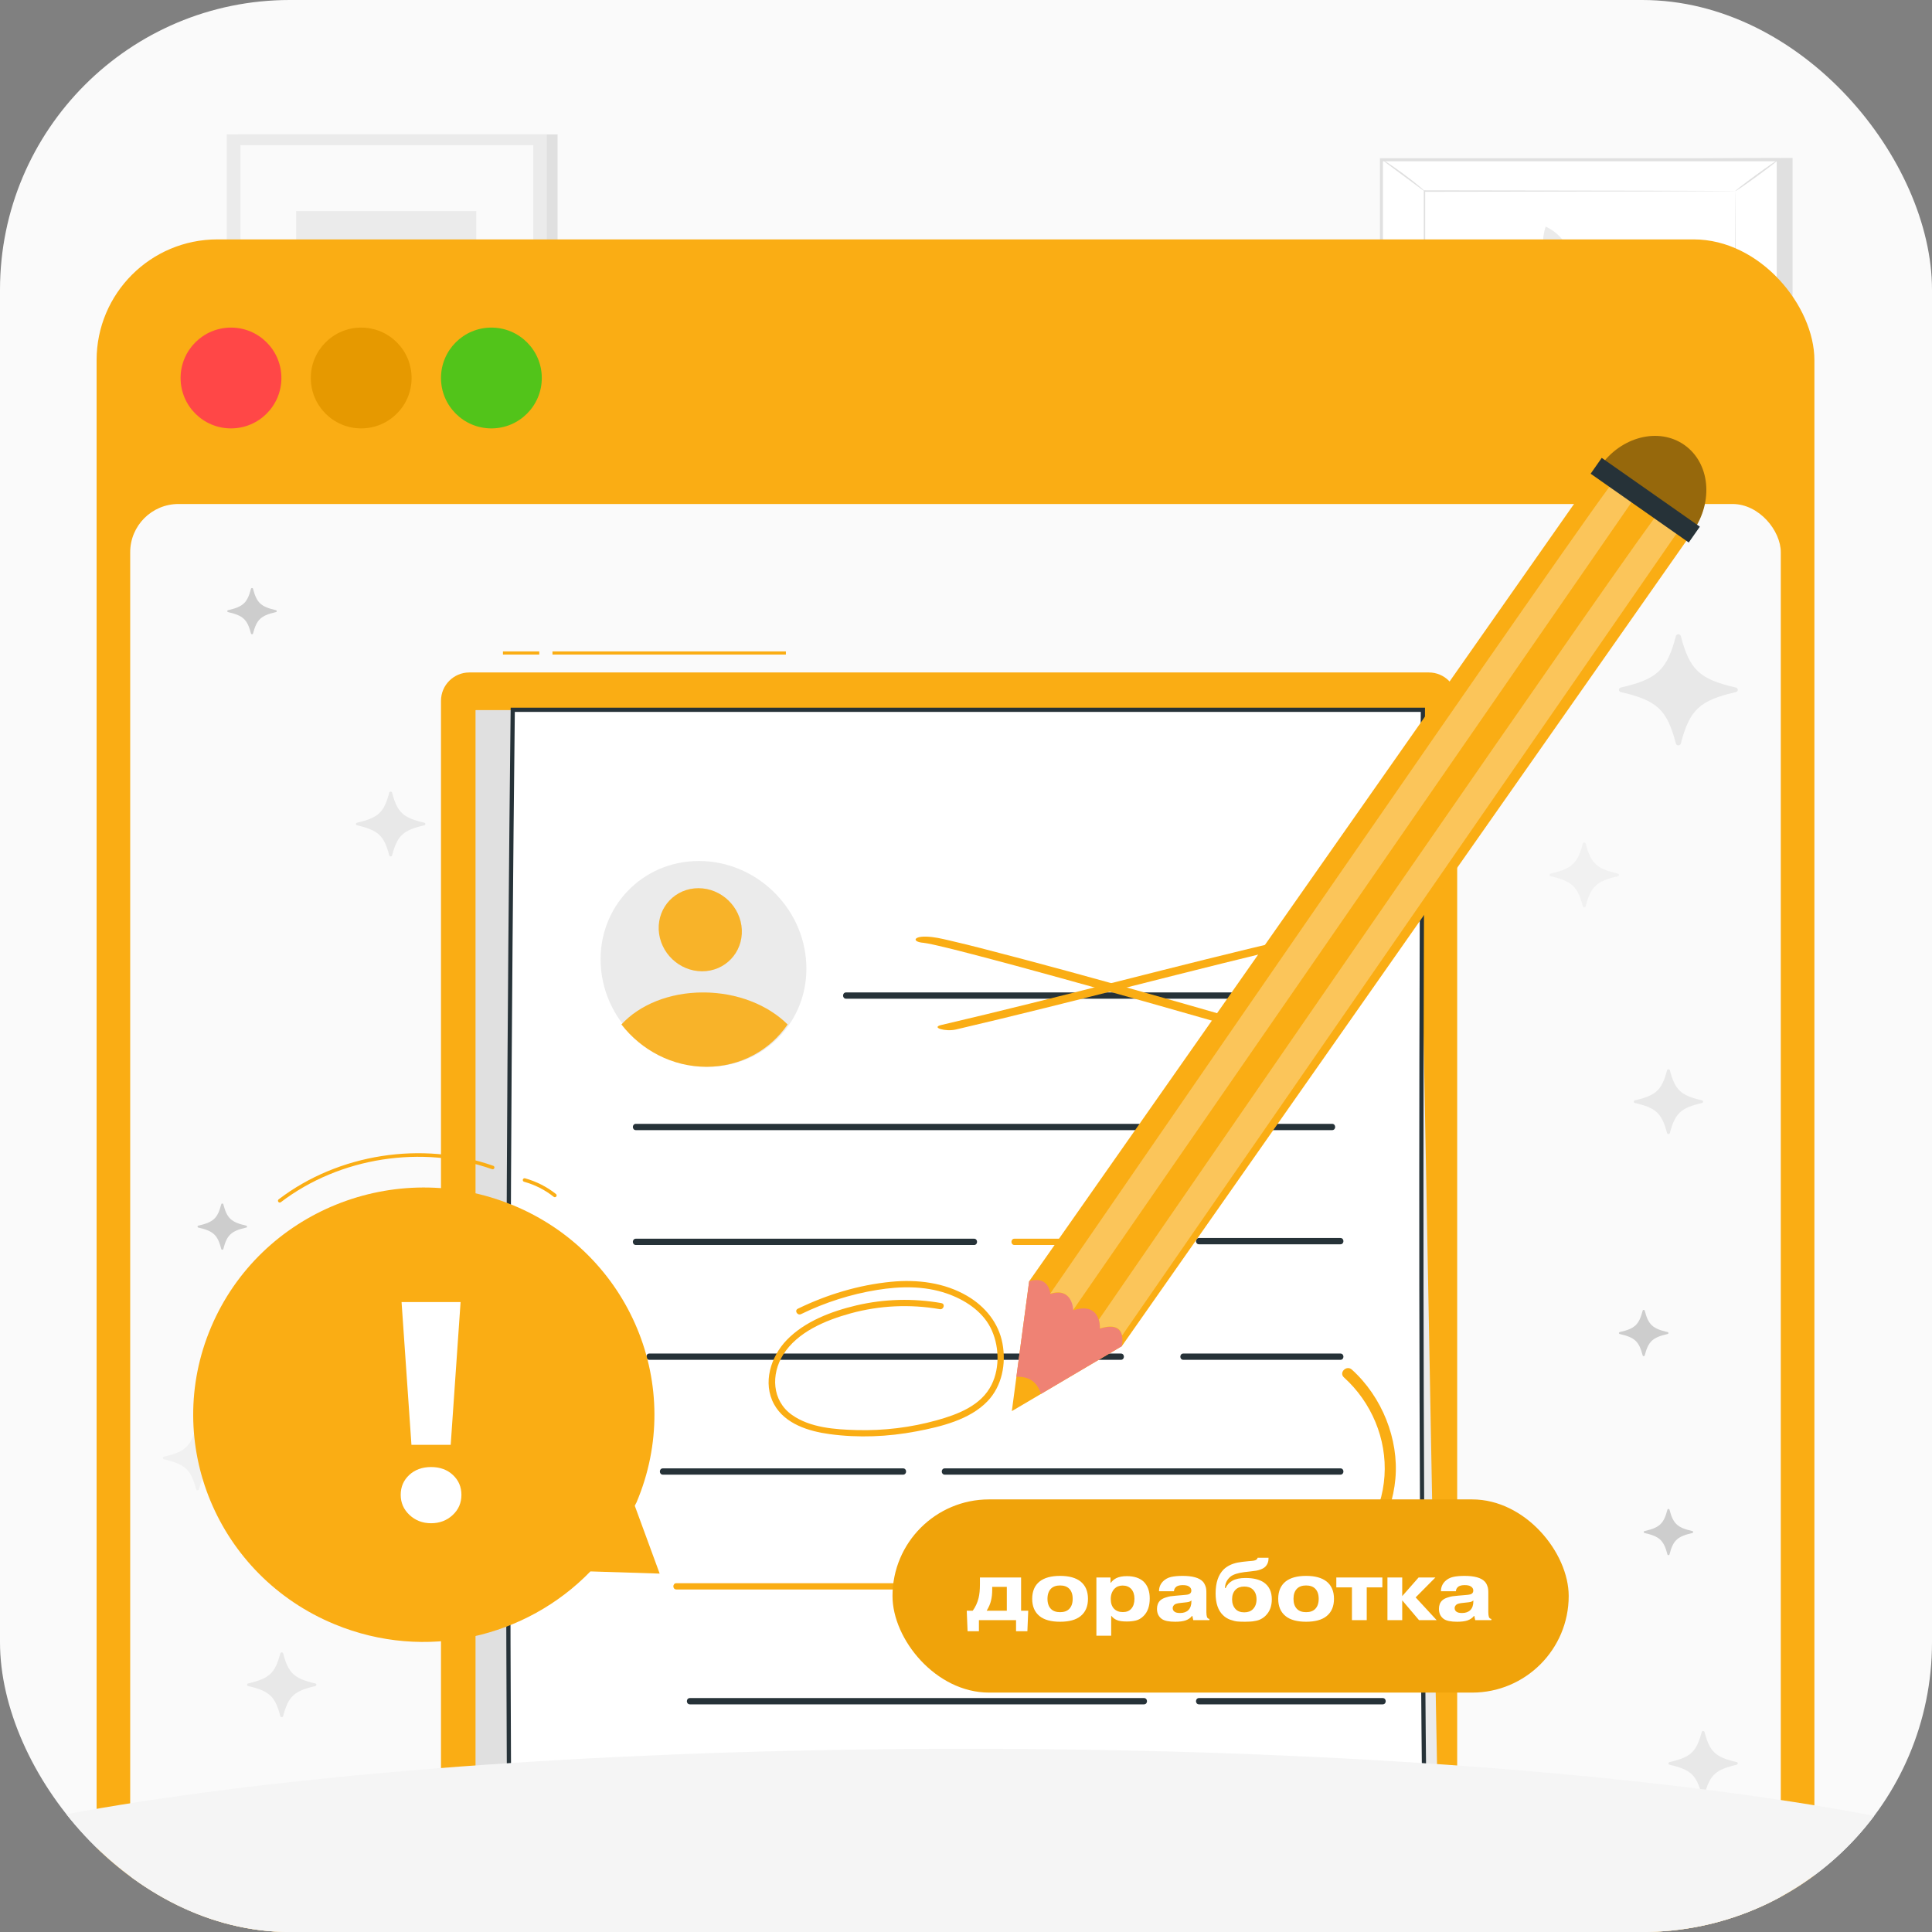 <svg width="160" height="160" viewBox="0 0 160 160" fill="none" xmlns="http://www.w3.org/2000/svg">
<rect x="0" y="0" width="160" height="160" fill="#808080" stroke="none"/>
<g clip-path="url(#clip0_78_12104)">
<rect width="160" height="160" rx="24" fill="#FAFAFA"/>
<path d="M148.454 13.079V38.489H115.59L114.406 13.257L148.454 13.079Z" fill="#E0E0E0"/>
<path d="M114.406 13.228V38.489H147.269V13.228L114.406 13.228Z" fill="white"/>
<path d="M147.394 38.613H114.281V13.101H147.394V38.613ZM114.53 38.361H147.141V13.353H114.53V38.365V38.361Z" fill="#E0E0E0"/>
<path d="M143.71 15.824H117.966V35.163H143.71V15.824Z" fill="white"/>
<path d="M143.71 15.824C143.71 15.824 143.665 15.824 143.585 15.827C143.502 15.827 143.381 15.827 143.224 15.83C142.902 15.83 142.433 15.833 141.823 15.836C140.597 15.84 138.809 15.846 136.542 15.852C132.016 15.859 125.586 15.868 117.969 15.881L118.026 15.824C118.026 21.626 118.029 28.21 118.032 35.16L117.969 35.097C127.556 35.1 136.443 35.106 143.713 35.109L143.658 35.164C143.671 29.32 143.681 24.489 143.687 21.119C143.694 19.433 143.697 18.113 143.7 17.207C143.7 16.758 143.703 16.414 143.706 16.178C143.706 15.945 143.713 15.821 143.713 15.821C143.713 15.821 143.716 15.935 143.719 16.165C143.719 16.398 143.722 16.739 143.725 17.185C143.725 18.084 143.732 19.401 143.738 21.084C143.745 24.464 143.754 29.304 143.767 35.16V35.215H143.713C136.443 35.218 127.556 35.221 117.969 35.227H117.905V35.164C117.905 28.21 117.908 21.623 117.911 15.824V15.763H117.969C125.605 15.776 132.044 15.786 136.581 15.792C138.841 15.798 140.626 15.805 141.848 15.808C142.455 15.808 142.921 15.814 143.24 15.814C143.393 15.814 143.512 15.814 143.595 15.817C143.674 15.817 143.713 15.821 143.713 15.821L143.71 15.824Z" fill="#E0E0E0"/>
<path d="M114.406 13.168C114.406 13.168 114.629 13.286 114.962 13.509C115.294 13.732 115.75 14.051 116.245 14.414C116.74 14.778 117.174 15.122 117.484 15.38C117.793 15.639 117.975 15.808 117.966 15.82C117.953 15.836 117.752 15.69 117.429 15.45C117.069 15.183 116.641 14.867 116.168 14.516C115.696 14.166 115.268 13.847 114.91 13.579C114.591 13.337 114.396 13.177 114.409 13.165L114.406 13.168Z" fill="#E0E0E0"/>
<path d="M147.269 13.229C147.292 13.257 146.509 13.863 145.529 14.58C144.546 15.298 143.732 15.856 143.71 15.827C143.687 15.798 144.466 15.193 145.45 14.475C146.433 13.758 147.247 13.2 147.266 13.229H147.269Z" fill="#E0E0E0"/>
<path d="M143.579 35.163C143.604 35.138 144.447 35.858 145.469 36.776C146.487 37.695 147.295 38.46 147.269 38.489C147.244 38.514 146.401 37.794 145.379 36.875C144.361 35.957 143.553 35.192 143.579 35.163Z" fill="#E0E0E0"/>
<path d="M114.406 38.489C114.38 38.463 115.15 37.73 116.123 36.853C117.097 35.976 117.905 35.288 117.927 35.313C117.953 35.339 117.183 36.072 116.21 36.949C115.236 37.825 114.428 38.514 114.406 38.489Z" fill="#E0E0E0"/>
<path d="M137.05 25.318C136.693 26.995 135.042 28.066 133.366 27.709C131.69 27.352 130.614 25.704 130.972 24.03C131.329 22.353 132.98 21.282 134.656 21.639C136.335 21.996 137.408 23.644 137.05 25.318Z" fill="#F5F5F5"/>
<path d="M132.999 27.62C132.967 27.604 133.098 27.285 133.267 26.762C133.433 26.243 133.634 25.497 133.551 24.677C133.465 23.861 133.043 23.195 132.644 22.847C132.242 22.487 131.891 22.414 131.907 22.369C131.907 22.347 132.287 22.363 132.753 22.713C133.216 23.054 133.698 23.765 133.794 24.648C133.883 25.529 133.64 26.303 133.43 26.82C133.213 27.339 133.027 27.633 132.999 27.62Z" fill="#E0E0E0"/>
<path d="M137.012 24.298C136.996 24.368 136.172 24.071 135.205 24.358C134.234 24.639 133.701 25.334 133.653 25.283C133.628 25.267 133.724 25.069 133.969 24.817C134.212 24.569 134.618 24.279 135.138 24.125C135.658 23.973 136.156 23.998 136.495 24.075C136.836 24.151 137.021 24.266 137.012 24.294V24.298Z" fill="#E0E0E0"/>
<path d="M135.607 24.139C135.569 24.139 135.585 23.922 135.473 23.616C135.368 23.316 135.097 22.921 134.653 22.742C134.203 22.57 133.737 22.678 133.456 22.828C133.168 22.978 133.034 23.147 133.002 23.121C132.98 23.109 133.066 22.892 133.366 22.681C133.654 22.474 134.193 22.308 134.739 22.516C135.278 22.732 135.563 23.217 135.636 23.565C135.716 23.922 135.63 24.142 135.607 24.135V24.139Z" fill="#E0E0E0"/>
<path d="M134.617 24.467C134.547 24.451 134.598 24.027 134.474 23.533C134.359 23.035 134.123 22.678 134.177 22.634C134.222 22.586 134.576 22.914 134.71 23.475C134.847 24.033 134.678 24.489 134.617 24.467Z" fill="#E0E0E0"/>
<path d="M134.589 23.494C134.586 23.568 134.318 23.581 134.062 23.714C133.804 23.855 133.59 24.033 133.539 23.979C133.497 23.941 133.625 23.683 133.95 23.501C134.298 23.325 134.602 23.437 134.589 23.494Z" fill="#E0E0E0"/>
<path d="M129.618 24.948C130.614 25.784 130.745 27.269 129.905 28.264C129.069 29.259 127.581 29.39 126.585 28.551C125.589 27.716 125.458 26.23 126.298 25.235C127.137 24.241 128.622 24.11 129.618 24.948Z" fill="#F5F5F5"/>
<path d="M129.717 28.478C129.694 28.494 129.528 28.293 129.238 27.99C128.947 27.693 128.52 27.292 127.942 27.056C127.364 26.823 126.767 26.864 126.39 27.011C126.007 27.154 125.832 27.358 125.806 27.336C125.79 27.33 125.937 27.081 126.339 26.893C126.732 26.705 127.38 26.635 128.009 26.89C128.631 27.145 129.062 27.585 129.334 27.907C129.605 28.235 129.733 28.468 129.717 28.481V28.478Z" fill="#E0E0E0"/>
<path d="M128.919 24.61C128.96 24.645 128.468 25.089 128.315 25.841C128.156 26.59 128.433 27.193 128.382 27.209C128.363 27.218 128.264 27.084 128.184 26.832C128.104 26.581 128.053 26.204 128.136 25.803C128.219 25.401 128.414 25.076 128.587 24.878C128.762 24.677 128.903 24.594 128.919 24.61Z" fill="#E0E0E0"/>
<path d="M128.312 25.494C128.296 25.519 128.159 25.43 127.913 25.398C127.677 25.363 127.313 25.398 127.035 25.637C126.76 25.876 126.664 26.227 126.668 26.469C126.664 26.715 126.732 26.864 126.703 26.877C126.687 26.89 126.572 26.753 126.537 26.475C126.502 26.211 126.581 25.79 126.917 25.5C127.255 25.216 127.683 25.2 127.941 25.273C128.21 25.347 128.328 25.484 128.312 25.497V25.494Z" fill="#E0E0E0"/>
<path d="M128.178 26.272C128.143 26.313 127.875 26.128 127.501 26.032C127.128 25.93 126.802 25.962 126.793 25.911C126.777 25.867 127.125 25.745 127.546 25.854C127.971 25.962 128.213 26.236 128.178 26.268V26.272Z" fill="#E0E0E0"/>
<path d="M127.517 25.943C127.565 25.972 127.479 26.153 127.479 26.373C127.479 26.596 127.523 26.804 127.469 26.817C127.427 26.829 127.3 26.654 127.297 26.37C127.303 26.077 127.485 25.911 127.52 25.94L127.517 25.943Z" fill="#E0E0E0"/>
<path d="M129.717 24.139C128.884 23.597 128.373 22.631 128.041 21.693C127.709 20.756 127.696 19.71 128.003 18.767C128.919 19.175 129.659 19.965 130.007 20.906C130.355 21.846 130.151 23.233 129.717 24.139Z" fill="#EBEBEB"/>
<path d="M128.75 20.303C129.117 21.518 129.417 22.752 129.644 24.002L128.75 20.303Z" fill="white"/>
<path d="M129.644 24.002C129.625 24.005 129.573 23.798 129.494 23.463C129.404 23.077 129.299 22.64 129.187 22.156C129.066 21.671 128.957 21.234 128.865 20.852C128.782 20.517 128.734 20.31 128.753 20.303C128.769 20.297 128.849 20.498 128.954 20.826C129.059 21.155 129.194 21.614 129.315 22.124C129.439 22.637 129.532 23.103 129.586 23.444C129.64 23.785 129.663 23.998 129.647 24.002H129.644Z" fill="#E0E0E0"/>
<path d="M131.827 28.363C132.801 28.159 133.845 28.481 134.745 28.908C135.642 29.336 136.393 30.066 136.846 30.952C135.907 31.312 134.825 31.277 133.912 30.856C132.999 30.436 132.162 29.31 131.827 28.366" fill="#EBEBEB"/>
<path d="M135.23 30.391C134.11 29.791 133.024 29.128 131.98 28.408L135.23 30.391Z" fill="white"/>
<path d="M131.977 28.408C131.977 28.408 132.172 28.5 132.466 28.682C132.801 28.889 133.187 29.128 133.609 29.39C134.036 29.648 134.423 29.881 134.761 30.085C135.055 30.263 135.237 30.375 135.227 30.391C135.218 30.407 135.023 30.321 134.713 30.164C134.407 30.008 133.988 29.776 133.538 29.501C133.088 29.227 132.692 28.959 132.411 28.758C132.13 28.558 131.964 28.421 131.974 28.408H131.977Z" fill="#E0E0E0"/>
<path d="M130.885 28.825C131.064 29.393 130.933 30.03 130.732 30.588C130.531 31.146 130.138 31.634 129.637 31.956C129.369 31.42 129.324 30.773 129.522 30.209C129.72 29.641 130.339 29.08 130.885 28.825Z" fill="#EBEBEB"/>
<path d="M129.876 30.965C130.167 30.263 130.499 29.581 130.866 28.918L129.876 30.965Z" fill="white"/>
<path d="M130.866 28.918C130.898 28.937 130.672 29.393 130.4 29.957C130.126 30.522 129.909 30.981 129.877 30.968C129.845 30.955 130.007 30.471 130.285 29.9C130.56 29.332 130.838 28.902 130.869 28.918H130.866Z" fill="#E0E0E0"/>
<path d="M46.174 11.13H19.667V54.949H46.174V11.13Z" fill="#E0E0E0"/>
<path d="M45.289 11.13H18.782V54.949H45.289V11.13Z" fill="#EBEBEB"/>
<path d="M44.162 12.02H19.912V54.06H44.162V12.02Z" fill="#FAFAFA"/>
<path d="M39.441 17.481H24.528V48.595H39.441V17.481Z" fill="#EBEBEB"/>
<path d="M24.529 37.587C24.494 34.679 27.111 31.841 29.994 31.436C31.367 31.242 32.829 31.516 34.112 30.99C36.405 30.053 37.133 27.011 39.441 26.109L39.546 48.599H24.529V37.59V37.587Z" fill="#E0E0E0"/>
<rect x="8" y="19.826" width="142.261" height="158.957" rx="10" fill="#FAAD14"/>
<rect x="10.782" y="41.739" width="136.696" height="137.151" rx="4" fill="#FAFAFA"/>
<path opacity="0.4" d="M138.791 61.577C138.844 61.776 139.145 61.776 139.197 61.577C139.936 58.768 140.751 58.008 143.757 57.317C143.969 57.268 143.969 56.986 143.757 56.938C140.751 56.247 139.936 55.486 139.197 52.677C139.145 52.479 138.844 52.479 138.791 52.677C138.052 55.486 137.238 56.247 134.232 56.938C134.019 56.986 134.019 57.268 134.232 57.317C137.238 58.008 138.052 58.768 138.791 61.577Z" fill="#CDCDCD"/>
<path d="M15.741 150.403C15.689 150.205 15.387 150.205 15.335 150.403C14.596 153.212 13.782 153.973 10.776 154.664C10.563 154.712 10.563 154.994 10.776 155.043C13.782 155.734 14.596 156.494 15.335 159.303C15.387 159.502 15.689 159.502 15.741 159.303C16.48 156.494 17.295 155.734 20.301 155.043C20.513 154.994 20.513 154.712 20.301 154.664C17.295 153.973 16.48 153.212 15.741 150.403Z" fill="#CDCDCD"/>
<path opacity="0.2" d="M100.237 130.943C100.289 131.142 100.591 131.142 100.643 130.943C101.382 128.135 102.196 127.374 105.202 126.683C105.415 126.634 105.415 126.353 105.202 126.304C102.196 125.613 101.382 124.852 100.643 122.043C100.591 121.845 100.289 121.845 100.237 122.043C99.498 124.852 98.684 125.613 95.677 126.304C95.465 126.353 95.465 126.634 95.677 126.683C98.684 127.374 99.498 128.135 100.237 130.943Z" fill="#CDCDCD"/>
<path opacity="0.2" d="M81.78 159.303C81.832 159.501 82.134 159.501 82.186 159.303C82.925 156.494 83.739 155.733 86.745 155.042C86.958 154.994 86.958 154.712 86.745 154.663C83.739 153.973 82.925 153.212 82.186 150.403C82.134 150.204 81.832 150.204 81.78 150.403C81.041 153.212 80.227 153.973 77.22 154.663C77.008 154.712 77.008 154.994 77.22 155.042C80.227 155.733 81.041 156.494 81.78 159.303Z" fill="#CDCDCD"/>
<path d="M91.624 75.374C91.676 75.572 91.977 75.572 92.03 75.374C92.769 72.565 93.583 71.804 96.589 71.113C96.802 71.064 96.802 70.783 96.589 70.734C93.583 70.043 92.769 69.282 92.03 66.474C91.977 66.275 91.676 66.275 91.624 66.474C90.885 69.282 90.07 70.043 87.064 70.734C86.852 70.783 86.852 71.064 87.064 71.113C90.07 71.804 90.885 72.565 91.624 75.374Z" fill="#CDCDCD"/>
<path opacity="0.8" d="M54.295 81.037C54.243 80.838 53.942 80.838 53.889 81.037C53.15 83.845 52.336 84.606 49.33 85.297C49.117 85.346 49.117 85.627 49.33 85.676C52.336 86.367 53.15 87.128 53.889 89.936C53.942 90.135 54.243 90.135 54.295 89.936C55.035 87.128 55.849 86.367 58.855 85.676C59.067 85.627 59.067 85.346 58.855 85.297C55.849 84.606 55.035 83.845 54.295 81.037Z" fill="#CDCDCD"/>
<path opacity="0.2" d="M131.083 75.052C131.113 75.168 131.289 75.168 131.32 75.052C131.751 73.414 132.226 72.97 133.979 72.567C134.103 72.539 134.103 72.374 133.979 72.346C132.226 71.943 131.751 71.499 131.32 69.861C131.289 69.745 131.113 69.745 131.083 69.861C130.652 71.499 130.177 71.943 128.423 72.346C128.299 72.374 128.299 72.539 128.423 72.567C130.177 72.97 130.652 73.414 131.083 75.052Z" fill="#CDCDCD"/>
<path opacity="0.4" d="M23.45 136.928C23.419 136.812 23.243 136.812 23.213 136.928C22.782 138.566 22.307 139.01 20.553 139.413C20.429 139.441 20.429 139.606 20.553 139.634C22.307 140.037 22.782 140.481 23.213 142.119C23.243 142.235 23.419 142.235 23.45 142.119C23.881 140.481 24.356 140.037 26.109 139.634C26.233 139.606 26.233 139.441 26.109 139.413C24.356 139.01 23.881 138.566 23.45 136.928Z" fill="#CDCDCD"/>
<path opacity="0.2" d="M84.972 87.49C84.942 87.374 84.766 87.374 84.736 87.49C84.305 89.128 83.829 89.572 82.076 89.975C81.952 90.003 81.952 90.168 82.076 90.196C83.829 90.599 84.305 91.043 84.736 92.681C84.766 92.797 84.942 92.797 84.972 92.681C85.404 91.043 85.879 90.599 87.632 90.196C87.756 90.168 87.756 90.003 87.632 89.975C85.879 89.572 85.404 89.128 84.972 87.49Z" fill="#CDCDCD"/>
<path opacity="0.4" d="M138.056 93.831C138.086 93.947 138.262 93.947 138.292 93.831C138.724 92.193 139.199 91.749 140.952 91.346C141.076 91.317 141.076 91.153 140.952 91.125C139.199 90.722 138.724 90.278 138.292 88.639C138.262 88.524 138.086 88.524 138.056 88.639C137.624 90.278 137.149 90.722 135.396 91.125C135.272 91.153 135.272 91.317 135.396 91.346C137.149 91.749 137.624 92.193 138.056 93.831Z" fill="#CDCDCD"/>
<path opacity="0.4" d="M140.927 148.634C140.957 148.75 141.133 148.75 141.164 148.634C141.595 146.996 142.07 146.552 143.823 146.149C143.947 146.121 143.947 145.956 143.823 145.928C142.07 145.525 141.595 145.081 141.164 143.443C141.133 143.327 140.957 143.327 140.927 143.443C140.496 145.081 140.021 145.525 138.267 145.928C138.143 145.956 138.143 146.121 138.267 146.149C140.021 146.552 140.496 146.996 140.927 148.634Z" fill="#CDCDCD"/>
<path opacity="0.2" d="M16.477 118.149C16.446 118.033 16.271 118.033 16.24 118.149C15.809 119.787 15.334 120.231 13.58 120.634C13.456 120.663 13.456 120.827 13.58 120.855C15.334 121.258 15.809 121.702 16.24 123.34C16.271 123.456 16.446 123.456 16.477 123.34C16.908 121.702 17.383 121.258 19.137 120.855C19.261 120.827 19.261 120.663 19.137 120.634C17.383 120.231 16.908 119.787 16.477 118.149Z" fill="#CDCDCD"/>
<path opacity="0.4" d="M115.087 88.466C115.117 88.582 115.293 88.582 115.324 88.466C115.755 86.827 116.23 86.384 117.983 85.981C118.107 85.952 118.107 85.788 117.983 85.76C116.23 85.357 115.755 84.913 115.324 83.274C115.293 83.158 115.117 83.158 115.087 83.274C114.656 84.913 114.181 85.357 112.427 85.76C112.303 85.788 112.303 85.952 112.427 85.981C114.181 86.384 114.656 86.827 115.087 88.466Z" fill="#CDCDCD"/>
<path d="M39.446 123.514C39.415 123.398 39.239 123.398 39.209 123.514C38.778 125.153 38.303 125.596 36.549 125.999C36.425 126.028 36.425 126.192 36.549 126.221C38.303 126.623 38.778 127.067 39.209 128.706C39.239 128.822 39.415 128.822 39.446 128.706C39.877 127.067 40.352 126.623 42.105 126.221C42.229 126.192 42.229 126.028 42.105 125.999C40.352 125.596 39.877 125.153 39.446 123.514Z" fill="#CDCDCD"/>
<path d="M80.871 131.562C80.841 131.447 80.665 131.447 80.634 131.562C80.203 133.201 79.728 133.645 77.974 134.048C77.85 134.076 77.85 134.24 77.974 134.269C79.728 134.672 80.203 135.116 80.634 136.754C80.665 136.87 80.841 136.87 80.871 136.754C81.302 135.116 81.777 134.672 83.531 134.269C83.655 134.24 83.655 134.076 83.531 134.048C81.777 133.645 81.302 133.201 80.871 131.562Z" fill="#CDCDCD"/>
<path opacity="0.4" d="M32.473 65.645C32.443 65.529 32.267 65.529 32.236 65.645C31.805 67.284 31.33 67.727 29.576 68.13C29.453 68.159 29.453 68.323 29.576 68.351C31.33 68.754 31.805 69.198 32.236 70.837C32.267 70.952 32.443 70.952 32.473 70.837C32.904 69.198 33.379 68.754 35.133 68.351C35.257 68.323 35.257 68.159 35.133 68.13C33.379 67.727 32.904 67.284 32.473 65.645Z" fill="#CDCDCD"/>
<path d="M136.039 112.251C136.06 112.334 136.186 112.334 136.208 112.251C136.516 111.081 136.855 110.764 138.108 110.476C138.196 110.456 138.196 110.339 138.108 110.318C136.855 110.031 136.516 109.713 136.208 108.543C136.186 108.46 136.06 108.46 136.039 108.543C135.731 109.713 135.391 110.031 134.139 110.318C134.05 110.339 134.05 110.456 134.139 110.476C135.391 110.764 135.731 111.081 136.039 112.251Z" fill="#CDCDCD"/>
<path d="M18.494 99.729C18.472 99.646 18.346 99.646 18.325 99.729C18.017 100.899 17.677 101.216 16.425 101.504C16.336 101.524 16.336 101.641 16.425 101.662C17.677 101.949 18.017 102.267 18.325 103.437C18.346 103.52 18.472 103.52 18.494 103.437C18.802 102.267 19.141 101.949 20.394 101.662C20.482 101.641 20.482 101.524 20.394 101.504C19.141 101.216 18.802 100.899 18.494 99.729Z" fill="#CDCDCD"/>
<path d="M20.955 48.758C20.933 48.675 20.807 48.675 20.786 48.758C20.478 49.928 20.138 50.245 18.886 50.533C18.797 50.553 18.797 50.671 18.886 50.691C20.138 50.979 20.478 51.296 20.786 52.466C20.807 52.549 20.933 52.549 20.955 52.466C21.263 51.296 21.602 50.979 22.855 50.691C22.943 50.671 22.943 50.553 22.855 50.533C21.602 50.245 21.263 49.928 20.955 48.758Z" fill="#CDCDCD"/>
<path d="M138.259 125.023C138.237 124.94 138.111 124.94 138.09 125.023C137.782 126.193 137.442 126.51 136.19 126.798C136.101 126.818 136.101 126.935 136.19 126.956C137.442 127.243 137.782 127.56 138.09 128.731C138.111 128.814 138.237 128.814 138.259 128.731C138.567 127.56 138.906 127.243 140.158 126.956C140.247 126.935 140.247 126.818 140.158 126.798C138.906 126.51 138.567 126.193 138.259 125.023Z" fill="#CDCDCD"/>
<path d="M118.33 55.69H38.869C37.572 55.69 36.521 56.742 36.521 58.038V167.53C36.521 168.827 37.572 169.878 38.869 169.878H118.33C119.627 169.878 120.678 168.827 120.678 167.53V58.038C120.678 56.742 119.627 55.69 118.33 55.69Z" fill="#FAAD14"/>
<path d="M43.109 58.81H39.398V166.978L117.21 167.59L119.359 165.11L117.474 63.075L43.109 58.81Z" fill="#EBEBEB"/>
<path d="M119.359 165.11H42.42V58.81H39.398V167.59H117.21L119.359 165.11Z" fill="#E0E0E0"/>
<path d="M125.913 311.652H49.996C42.602 269.596 41.292 162.615 42.463 58.783H117.837C117.222 162.555 118.705 255.737 125.909 311.652H125.913Z" fill="white" stroke="#263238" stroke-width="0.348" stroke-miterlimit="10"/>
<path d="M49.747 79.828C49.831 81.701 50.509 83.431 51.596 84.835C53.238 86.964 55.811 88.348 58.643 88.348C61.475 88.348 63.921 86.964 65.371 84.835C66.331 83.431 66.857 81.701 66.773 79.828C66.564 75.12 62.582 71.304 57.882 71.304C53.181 71.304 49.535 75.12 49.747 79.828Z" fill="#EBEBEB"/>
<path d="M54.553 76.997C54.64 78.897 56.247 80.438 58.147 80.438C60.046 80.438 61.517 78.897 61.434 76.997C61.348 75.098 59.74 73.557 57.841 73.557C55.942 73.557 54.471 75.098 54.553 76.997Z" fill="#FAAD14"/>
<path d="M51.465 84.841C53.105 86.966 55.676 88.348 58.505 88.348C61.334 88.348 63.778 86.966 65.226 84.841C63.612 83.234 61.059 82.191 58.229 82.191C55.4 82.191 52.936 83.234 51.465 84.841Z" fill="#FAAD14"/>
<path opacity="0.1" d="M54.553 76.997C54.64 78.897 56.247 80.438 58.147 80.438C60.046 80.438 61.517 78.897 61.434 76.997C61.348 75.098 59.74 73.557 57.841 73.557C55.942 73.557 54.471 75.098 54.553 76.997Z" fill="#EBEBEB"/>
<path opacity="0.1" d="M51.465 84.841C53.105 86.966 55.676 88.348 58.505 88.348C61.334 88.348 63.778 86.966 65.226 84.841C63.612 83.234 61.059 82.191 58.229 82.191C55.4 82.191 52.936 83.234 51.465 84.841Z" fill="#EBEBEB"/>
<path d="M70.072 82.71H110.319C110.657 82.71 110.657 82.188 110.319 82.188H70.072C69.735 82.188 69.735 82.71 70.072 82.71Z" fill="#263238"/>
<path d="M52.664 93.593H110.319C110.657 93.593 110.657 93.071 110.319 93.071H52.664C52.326 93.071 52.326 93.593 52.664 93.593Z" fill="#263238"/>
<path d="M52.664 103.106H80.664C81.001 103.106 81.001 102.584 80.664 102.584H52.664C52.326 102.584 52.326 103.106 52.664 103.106Z" fill="#263238"/>
<path d="M53.781 112.616H92.824C93.161 112.616 93.161 112.094 92.824 112.094H53.781C53.443 112.094 53.443 112.616 53.781 112.616Z" fill="#263238"/>
<path d="M54.9 122.125H74.786C75.123 122.125 75.123 121.604 74.786 121.604H54.9C54.563 121.604 54.563 122.125 54.9 122.125Z" fill="#263238"/>
<path d="M78.246 122.125H111.005C111.342 122.125 111.342 121.604 111.005 121.604H78.246C77.909 121.604 77.909 122.125 78.246 122.125Z" fill="#263238"/>
<path d="M56.017 131.635H79.721C80.058 131.635 80.058 131.113 79.721 131.113H56.017C55.679 131.113 55.679 131.635 56.017 131.635Z" fill="#FAAD14"/>
<path d="M57.137 141.148H94.737C95.074 141.148 95.074 140.626 94.737 140.626H57.137C56.799 140.626 56.799 141.148 57.137 141.148Z" fill="#263238"/>
<path d="M59.061 151.701H84.497C84.835 151.701 84.835 151.179 84.497 151.179H59.061C58.723 151.179 58.723 151.701 59.061 151.701Z" fill="#263238"/>
<path d="M77.971 107.919C75.634 107.507 73.233 107.565 70.92 108.108C68.861 108.593 66.649 109.429 65.159 110.969C63.826 112.348 63.135 114.534 64.109 116.302C65.006 117.925 66.966 118.533 68.704 118.767C71.087 119.09 73.533 118.99 75.892 118.54C77.919 118.155 80.306 117.581 81.778 116.047C82.992 114.782 83.334 112.932 83.02 111.258C82.706 109.583 81.614 108.211 80.096 107.321C78.209 106.217 75.958 105.942 73.802 106.152C71.119 106.413 68.488 107.207 66.073 108.383C65.77 108.531 66.035 108.975 66.338 108.83C68.32 107.864 70.442 107.183 72.623 106.829C74.545 106.516 76.541 106.478 78.401 107.118C79.863 107.62 81.314 108.552 82.026 109.944C82.738 111.337 82.839 113.224 82.12 114.672C81.265 116.401 79.339 117.13 77.574 117.622C75.428 118.22 73.191 118.492 70.962 118.433C69.165 118.385 67.078 118.244 65.571 117.165C63.924 115.985 63.844 113.816 64.856 112.193C66.031 110.305 68.369 109.339 70.442 108.768C72.842 108.108 75.376 107.991 77.828 108.421C78.156 108.48 78.299 107.981 77.968 107.923L77.971 107.919Z" fill="#FAAD14"/>
<path d="M85.69 145.701C81.972 145.141 78.073 145.739 74.74 147.51C73.37 148.24 71.881 149.708 72.668 151.395C73.454 153.082 75.537 153.294 77.099 153.652C81.067 154.567 85.172 155.325 89.245 154.678C90.873 154.421 92.81 154.004 94.09 152.887C95.37 151.77 95.175 150.247 94.121 149.117C92.824 147.729 90.758 147.078 88.932 146.786C86.904 146.459 84.841 146.529 82.796 146.616C82.462 146.63 82.459 147.151 82.796 147.137C85.958 146.998 89.388 146.859 92.264 148.4C93.46 149.04 95.154 150.438 94.215 151.955C93.419 153.242 91.488 153.677 90.125 153.983C86.581 154.769 82.907 154.341 79.391 153.621C78.48 153.433 77.572 153.228 76.664 153.016C75.815 152.817 74.904 152.664 74.142 152.212C73.485 151.826 72.942 151.158 72.987 150.358C73.043 149.447 73.728 148.741 74.455 148.278C76.02 147.28 77.902 146.671 79.715 146.32C81.635 145.948 83.621 145.91 85.558 146.202C85.885 146.25 86.028 145.75 85.697 145.697L85.69 145.701Z" fill="#FAAD14"/>
<path d="M99.3 147.993H115.175C115.513 147.993 115.513 147.471 115.175 147.471H99.3C98.963 147.471 98.963 147.993 99.3 147.993Z" fill="#FAAD14"/>
<path d="M100.413 149.346H114.511C114.848 149.346 114.848 148.825 114.511 148.825H100.413C100.076 148.825 100.076 149.346 100.413 149.346Z" fill="#FAAD14"/>
<path d="M45.753 54.077H65.085" stroke="#FAAD14" stroke-width="0.261" stroke-linejoin="round"/>
<path d="M79.174 85.257C89.185 82.919 98.569 80.349 108.568 78.011C109.448 77.806 108.208 77.438 107.34 77.643C97.329 79.98 87.945 82.551 77.946 84.888C77.066 85.093 78.306 85.462 79.174 85.257Z" fill="#FAAD14"/>
<path d="M76.66 78.088C76.371 78.081 76.498 78.074 76.799 78.129C77.124 78.192 77.436 78.258 77.738 78.331C78.607 78.529 79.441 78.745 80.275 78.961C82.87 79.632 85.407 80.324 87.921 81.02C93.263 82.495 98.522 83.99 103.771 85.496C104.964 85.837 106.158 86.182 107.339 86.526C108.15 86.759 109.378 86.39 108.567 86.157C99.704 83.59 90.841 80.999 81.503 78.592C80.53 78.342 79.545 78.091 78.514 77.858C77.969 77.737 77.367 77.58 76.66 77.566C75.548 77.545 75.548 78.067 76.66 78.088Z" fill="#FAAD14"/>
<path d="M83.728 131.635H112.605C112.942 131.635 112.942 131.113 112.605 131.113H83.728C83.391 131.113 83.391 131.635 83.728 131.635Z" fill="#263238"/>
<path d="M99.3 141.148H114.507C114.845 141.148 114.845 140.626 114.507 140.626H99.3C98.963 140.626 98.963 141.148 99.3 141.148Z" fill="#263238"/>
<path d="M98.003 112.616H111.005C111.342 112.616 111.342 112.094 111.005 112.094H98.003C97.666 112.094 97.666 112.616 98.003 112.616Z" fill="#263238"/>
<path d="M84.017 103.106H95.328C95.666 103.106 95.666 102.584 95.328 102.584H84.017C83.68 102.584 83.68 103.106 84.017 103.106Z" fill="#FAAD14"/>
<path d="M99.3 103.047H111.005C111.342 103.047 111.342 102.525 111.005 102.525H99.3C98.963 102.525 98.963 103.047 99.3 103.047Z" fill="#263238"/>
<path d="M111.301 114.072C113.581 116.132 114.86 119.162 114.657 122.235C114.454 125.309 112.801 128.087 110.317 129.784C109.832 130.116 110.293 130.915 110.784 130.583C113.489 128.732 115.265 125.739 115.56 122.469C115.856 119.199 114.454 115.677 111.952 113.421C111.51 113.027 110.858 113.673 111.301 114.072Z" fill="#FAAD14"/>
<path d="M116.046 128.161C115.167 128.53 114.288 128.905 113.415 129.273C112.979 129.458 112.536 129.642 112.1 129.833C111.762 129.974 111.387 130.183 111.012 130.208C110.686 130.232 110.655 129.993 110.686 129.716C110.723 129.298 110.846 128.88 110.926 128.468C111.116 127.522 111.307 126.575 111.497 125.628C111.614 125.05 110.723 124.798 110.606 125.382C110.379 126.501 110.157 127.62 109.93 128.745C109.764 129.556 109.506 130.767 110.582 131.081C110.993 131.197 111.442 131.093 111.829 130.939C112.333 130.736 112.831 130.515 113.329 130.306C114.386 129.857 115.45 129.409 116.507 128.96C116.741 128.862 116.784 128.523 116.673 128.327C116.538 128.087 116.267 128.062 116.04 128.161H116.046Z" fill="#FAAD14"/>
<path d="M44.66 54.077H41.652" stroke="#FAAD14" stroke-width="0.261" stroke-linejoin="round"/>
<path d="M42.464 99.806C32.741 95.797 21.553 100.311 17.484 109.903C13.415 119.485 17.999 130.511 27.723 134.519C35.235 137.619 43.595 135.609 48.896 130.137L54.631 130.319L52.571 124.705C52.612 124.604 52.662 124.523 52.713 124.422C56.782 114.84 52.198 103.814 42.474 99.806H42.464Z" fill="#FAAD14"/>
<path d="M23.169 99.442C28.076 95.696 34.952 94.626 40.798 96.686" stroke="#FAAD14" stroke-width="0.297" stroke-linecap="round" stroke-linejoin="round"/>
<path d="M43.444 97.726C44.352 97.978 45.211 98.412 45.948 98.998" stroke="#FAAD14" stroke-width="0.297" stroke-linecap="round" stroke-linejoin="round"/>
<path d="M35.699 126.148C36.416 126.148 37.012 125.916 37.497 125.462C37.981 125.007 38.213 124.452 38.213 123.796C38.213 123.139 37.981 122.594 37.507 122.15C37.032 121.706 36.426 121.494 35.699 121.494C34.972 121.494 34.356 121.716 33.892 122.15C33.417 122.594 33.185 123.139 33.185 123.796C33.185 124.452 33.428 125.007 33.912 125.462C34.397 125.916 34.992 126.148 35.709 126.148H35.699ZM34.074 119.656H37.325L38.143 107.833H33.256L34.074 119.656Z" fill="white"/>
<path d="M80 174.739C133.403 174.739 176.695 168.043 176.695 159.783C176.695 151.522 133.403 144.826 80 144.826C26.596 144.826 -16.696 151.522 -16.696 159.783C-16.696 168.043 26.596 174.739 80 174.739Z" fill="#F5F5F5"/>
<circle cx="19.13" cy="31.304" r="4.174" fill="#FF4747"/>
<circle cx="29.913" cy="31.304" r="4.174" fill="#E69900"/>
<circle cx="40.695" cy="31.304" r="4.174" fill="#52C41A"/>
<path d="M140.201 43.994C138.473 46.455 135.358 47.247 133.238 45.762C131.119 44.277 130.798 41.076 132.526 38.614C134.254 36.153 137.369 35.361 139.488 36.846C141.607 38.331 141.929 41.532 140.201 43.994Z" fill="#FAAD14"/>
<path opacity="0.4" d="M140.201 43.994C138.473 46.455 135.358 47.247 133.238 45.762C131.119 44.277 130.798 41.076 132.526 38.614C134.254 36.153 137.369 35.361 139.488 36.846C141.607 38.331 141.929 41.532 140.201 43.994Z" fill="black"/>
<path d="M92.9 111.489L83.796 116.863L85.229 106.112L132.317 38.936L139.988 44.317L92.9 111.489Z" fill="#FAAD14"/>
<path d="M84.169 114.022C85.215 113.973 85.895 114.442 86.205 115.439L92.899 111.485C92.899 111.485 93.449 109.293 91.086 110.041C91.086 110.041 91.233 107.769 88.899 108.506C88.899 108.506 88.848 106.582 86.993 107.17C86.993 107.17 86.878 105.587 85.232 106.107L84.172 114.018L84.169 114.022Z" fill="#EF8274"/>
<path opacity="0.3" d="M88.879 108.483L135.505 41.035L133.718 39.782C133.376 39.664 86.968 107.144 86.968 107.144C88.827 106.556 88.874 108.48 88.874 108.48L88.879 108.483Z" fill="white"/>
<path opacity="0.3" d="M91.097 110.017C92.402 109.606 92.815 110.085 92.929 110.602L139.228 43.628L137.441 42.374C137.116 42.264 95.03 103.432 91.002 109.286C91.115 109.666 91.094 110.017 91.094 110.017L91.097 110.017Z" fill="white"/>
<path d="M140.774 43.617L132.648 37.92L131.73 39.231L139.856 44.927L140.774 43.617Z" fill="#263238"/>
<rect x="73.913" y="124.174" width="56" height="16" rx="8" fill="#F0A30A"/>
<path d="M83.38 131.419H82.17V131.656C82.17 131.994 82.137 132.293 82.072 132.553C82.012 132.817 81.891 133.098 81.71 133.395H83.38V131.419ZM80.062 133.395H80.556C80.783 133.084 80.945 132.732 81.043 132.337C81.117 132.04 81.154 131.663 81.154 131.203V130.64H84.563V133.395H85.154L85.084 135.092H84.145V134.174H81.07V135.092H80.131L80.062 133.395ZM88.543 131.565C88.367 131.389 88.116 131.301 87.792 131.301C87.467 131.301 87.217 131.389 87.04 131.565C86.846 131.76 86.748 132.04 86.748 132.407C86.748 132.773 86.846 133.054 87.04 133.249C87.217 133.425 87.467 133.513 87.792 133.513C88.116 133.513 88.367 133.425 88.543 133.249C88.738 133.054 88.835 132.773 88.835 132.407C88.835 132.04 88.738 131.76 88.543 131.565ZM89.489 130.974C89.897 131.303 90.101 131.781 90.101 132.407C90.101 133.033 89.897 133.511 89.489 133.84C89.104 134.151 88.538 134.306 87.792 134.306C87.045 134.306 86.479 134.151 86.094 133.84C85.686 133.511 85.482 133.033 85.482 132.407C85.482 131.781 85.686 131.303 86.094 130.974C86.489 130.663 87.054 130.508 87.792 130.508C88.529 130.508 89.095 130.663 89.489 130.974ZM92.969 131.308C92.691 131.308 92.463 131.398 92.287 131.579C92.088 131.802 91.988 132.082 91.988 132.421C91.988 132.773 92.081 133.045 92.266 133.235C92.447 133.416 92.688 133.506 92.99 133.506C93.296 133.506 93.53 133.411 93.692 133.221C93.864 133.026 93.95 132.752 93.95 132.4C93.95 132.066 93.864 131.799 93.692 131.6C93.512 131.405 93.27 131.308 92.969 131.308ZM90.799 130.64H91.967V131.085H91.988C92.113 130.918 92.266 130.788 92.447 130.696C92.674 130.584 92.967 130.529 93.324 130.529C93.913 130.529 94.372 130.677 94.701 130.974C95.044 131.303 95.216 131.772 95.216 132.379C95.216 133.014 95.044 133.499 94.701 133.833C94.511 134.023 94.302 134.146 94.075 134.202C93.853 134.257 93.597 134.285 93.31 134.285C92.948 134.285 92.677 134.246 92.496 134.167C92.311 134.093 92.153 133.97 92.023 133.798V135.461H90.799V130.64ZM98.669 132.602V132.546C98.604 132.602 98.53 132.641 98.446 132.664C98.367 132.683 98.231 132.701 98.036 132.72L97.778 132.748C97.542 132.771 97.377 132.813 97.284 132.873C97.173 132.961 97.118 133.061 97.118 133.172C97.118 133.297 97.166 133.397 97.264 133.471C97.356 133.545 97.512 133.583 97.73 133.583C98.026 133.583 98.256 133.501 98.418 133.339C98.585 133.172 98.669 132.926 98.669 132.602ZM97.222 131.781H95.984C95.984 131.456 96.097 131.18 96.325 130.953C96.505 130.777 96.723 130.658 96.978 130.598C97.238 130.538 97.556 130.508 97.931 130.508C98.752 130.508 99.311 130.663 99.608 130.974C99.696 131.067 99.763 131.176 99.81 131.301C99.861 131.426 99.889 131.53 99.893 131.614C99.903 131.697 99.907 131.806 99.907 131.941V133.513C99.907 133.685 99.926 133.826 99.963 133.937C100.009 134.016 100.074 134.063 100.158 134.076V134.174H98.822L98.745 133.826H98.718C98.583 133.998 98.4 134.123 98.168 134.202C97.955 134.271 97.674 134.306 97.326 134.306C96.811 134.306 96.445 134.232 96.227 134.083C95.954 133.889 95.817 133.608 95.817 133.242C95.817 132.949 95.905 132.718 96.081 132.546C96.183 132.449 96.325 132.37 96.505 132.309C96.686 132.249 96.825 132.212 96.923 132.198C97.025 132.184 97.175 132.168 97.375 132.149L97.931 132.101C98.075 132.087 98.175 132.078 98.231 132.073C98.291 132.068 98.356 132.057 98.425 132.038C98.495 132.015 98.546 131.985 98.578 131.948C98.634 131.892 98.662 131.816 98.662 131.718C98.662 131.57 98.588 131.454 98.439 131.37C98.328 131.305 98.166 131.273 97.952 131.273C97.721 131.273 97.544 131.315 97.424 131.398C97.294 131.5 97.227 131.628 97.222 131.781ZM103.045 131.391C102.738 131.391 102.5 131.477 102.328 131.649C102.133 131.843 102.036 132.11 102.036 132.449C102.036 132.783 102.133 133.054 102.328 133.263C102.5 133.439 102.738 133.527 103.045 133.527C103.351 133.527 103.589 133.439 103.761 133.263C103.961 133.063 104.06 132.792 104.06 132.449C104.06 132.11 103.963 131.843 103.768 131.649C103.596 131.477 103.355 131.391 103.045 131.391ZM104.151 129.005H105.055C105.064 129.307 104.976 129.552 104.791 129.743C104.703 129.831 104.582 129.905 104.429 129.965C104.281 130.021 104.151 130.058 104.039 130.076C103.928 130.095 103.766 130.116 103.552 130.139L103.058 130.195C102.516 130.264 102.131 130.389 101.904 130.57C101.612 130.816 101.458 131.132 101.445 131.516H101.5C101.625 131.247 101.811 131.046 102.057 130.911C102.33 130.758 102.692 130.682 103.142 130.682C103.796 130.682 104.304 130.805 104.665 131.05C105.106 131.356 105.326 131.823 105.326 132.449C105.326 133.01 105.159 133.457 104.825 133.791C104.705 133.912 104.573 134.009 104.429 134.083C104.29 134.158 104.137 134.209 103.97 134.236C103.807 134.269 103.668 134.287 103.552 134.292C103.436 134.301 103.29 134.306 103.114 134.306C102.859 134.306 102.65 134.299 102.488 134.285C102.326 134.271 102.124 134.223 101.883 134.139C101.646 134.051 101.445 133.923 101.278 133.756C100.874 133.362 100.672 132.764 100.672 131.962C100.672 131.08 100.893 130.42 101.333 129.979C101.63 129.692 102.024 129.499 102.516 129.402C102.743 129.36 103.04 129.323 103.406 129.29C103.62 129.276 103.77 129.26 103.858 129.242C103.947 129.223 104.018 129.191 104.074 129.144C104.116 129.107 104.141 129.061 104.151 129.005ZM108.917 131.565C108.74 131.389 108.49 131.301 108.165 131.301C107.841 131.301 107.59 131.389 107.414 131.565C107.219 131.76 107.122 132.04 107.122 132.407C107.122 132.773 107.219 133.054 107.414 133.249C107.59 133.425 107.841 133.513 108.165 133.513C108.49 133.513 108.74 133.425 108.917 133.249C109.111 133.054 109.209 132.773 109.209 132.407C109.209 132.04 109.111 131.76 108.917 131.565ZM109.863 130.974C110.271 131.303 110.475 131.781 110.475 132.407C110.475 133.033 110.271 133.511 109.863 133.84C109.478 134.151 108.912 134.306 108.165 134.306C107.419 134.306 106.853 134.151 106.468 133.84C106.06 133.511 105.856 133.033 105.856 132.407C105.856 131.781 106.06 131.303 106.468 130.974C106.862 130.663 107.428 130.508 108.165 130.508C108.903 130.508 109.469 130.663 109.863 130.974ZM111.962 131.461H110.668V130.64H114.481V131.461H113.187V134.174H111.962V131.461ZM116.126 132.184L117.483 130.64H118.874L117.239 132.289L118.978 134.174H117.518L116.126 132.532V134.174H114.902V130.64H116.126V132.184ZM122.018 132.602V132.546C121.953 132.602 121.879 132.641 121.795 132.664C121.717 132.683 121.58 132.701 121.385 132.72L121.128 132.748C120.891 132.771 120.726 132.813 120.634 132.873C120.522 132.961 120.467 133.061 120.467 133.172C120.467 133.297 120.515 133.397 120.613 133.471C120.706 133.545 120.861 133.583 121.079 133.583C121.376 133.583 121.605 133.501 121.768 133.339C121.935 133.172 122.018 132.926 122.018 132.602ZM120.571 131.781H119.333C119.333 131.456 119.446 131.18 119.674 130.953C119.855 130.777 120.073 130.658 120.328 130.598C120.587 130.538 120.905 130.508 121.281 130.508C122.102 130.508 122.66 130.663 122.957 130.974C123.045 131.067 123.113 131.176 123.159 131.301C123.21 131.426 123.238 131.53 123.242 131.614C123.252 131.697 123.256 131.806 123.256 131.941V133.513C123.256 133.685 123.275 133.826 123.312 133.937C123.358 134.016 123.423 134.063 123.507 134.076V134.174H122.171L122.095 133.826H122.067C121.932 133.998 121.749 134.123 121.517 134.202C121.304 134.271 121.023 134.306 120.675 134.306C120.161 134.306 119.794 134.232 119.576 134.083C119.303 133.889 119.166 133.608 119.166 133.242C119.166 132.949 119.254 132.718 119.43 132.546C119.532 132.449 119.674 132.37 119.855 132.309C120.035 132.249 120.175 132.212 120.272 132.198C120.374 132.184 120.525 132.168 120.724 132.149L121.281 132.101C121.424 132.087 121.524 132.078 121.58 132.073C121.64 132.068 121.705 132.057 121.775 132.038C121.844 132.015 121.895 131.985 121.928 131.948C121.983 131.892 122.011 131.816 122.011 131.718C122.011 131.57 121.937 131.454 121.788 131.37C121.677 131.305 121.515 131.273 121.302 131.273C121.07 131.273 120.893 131.315 120.773 131.398C120.643 131.5 120.576 131.628 120.571 131.781Z" fill="white"/>
</g>
<defs>
<clipPath id="clip0_78_12104">
<rect width="160" height="160" rx="24" fill="white"/>
</clipPath>
</defs>
</svg>
